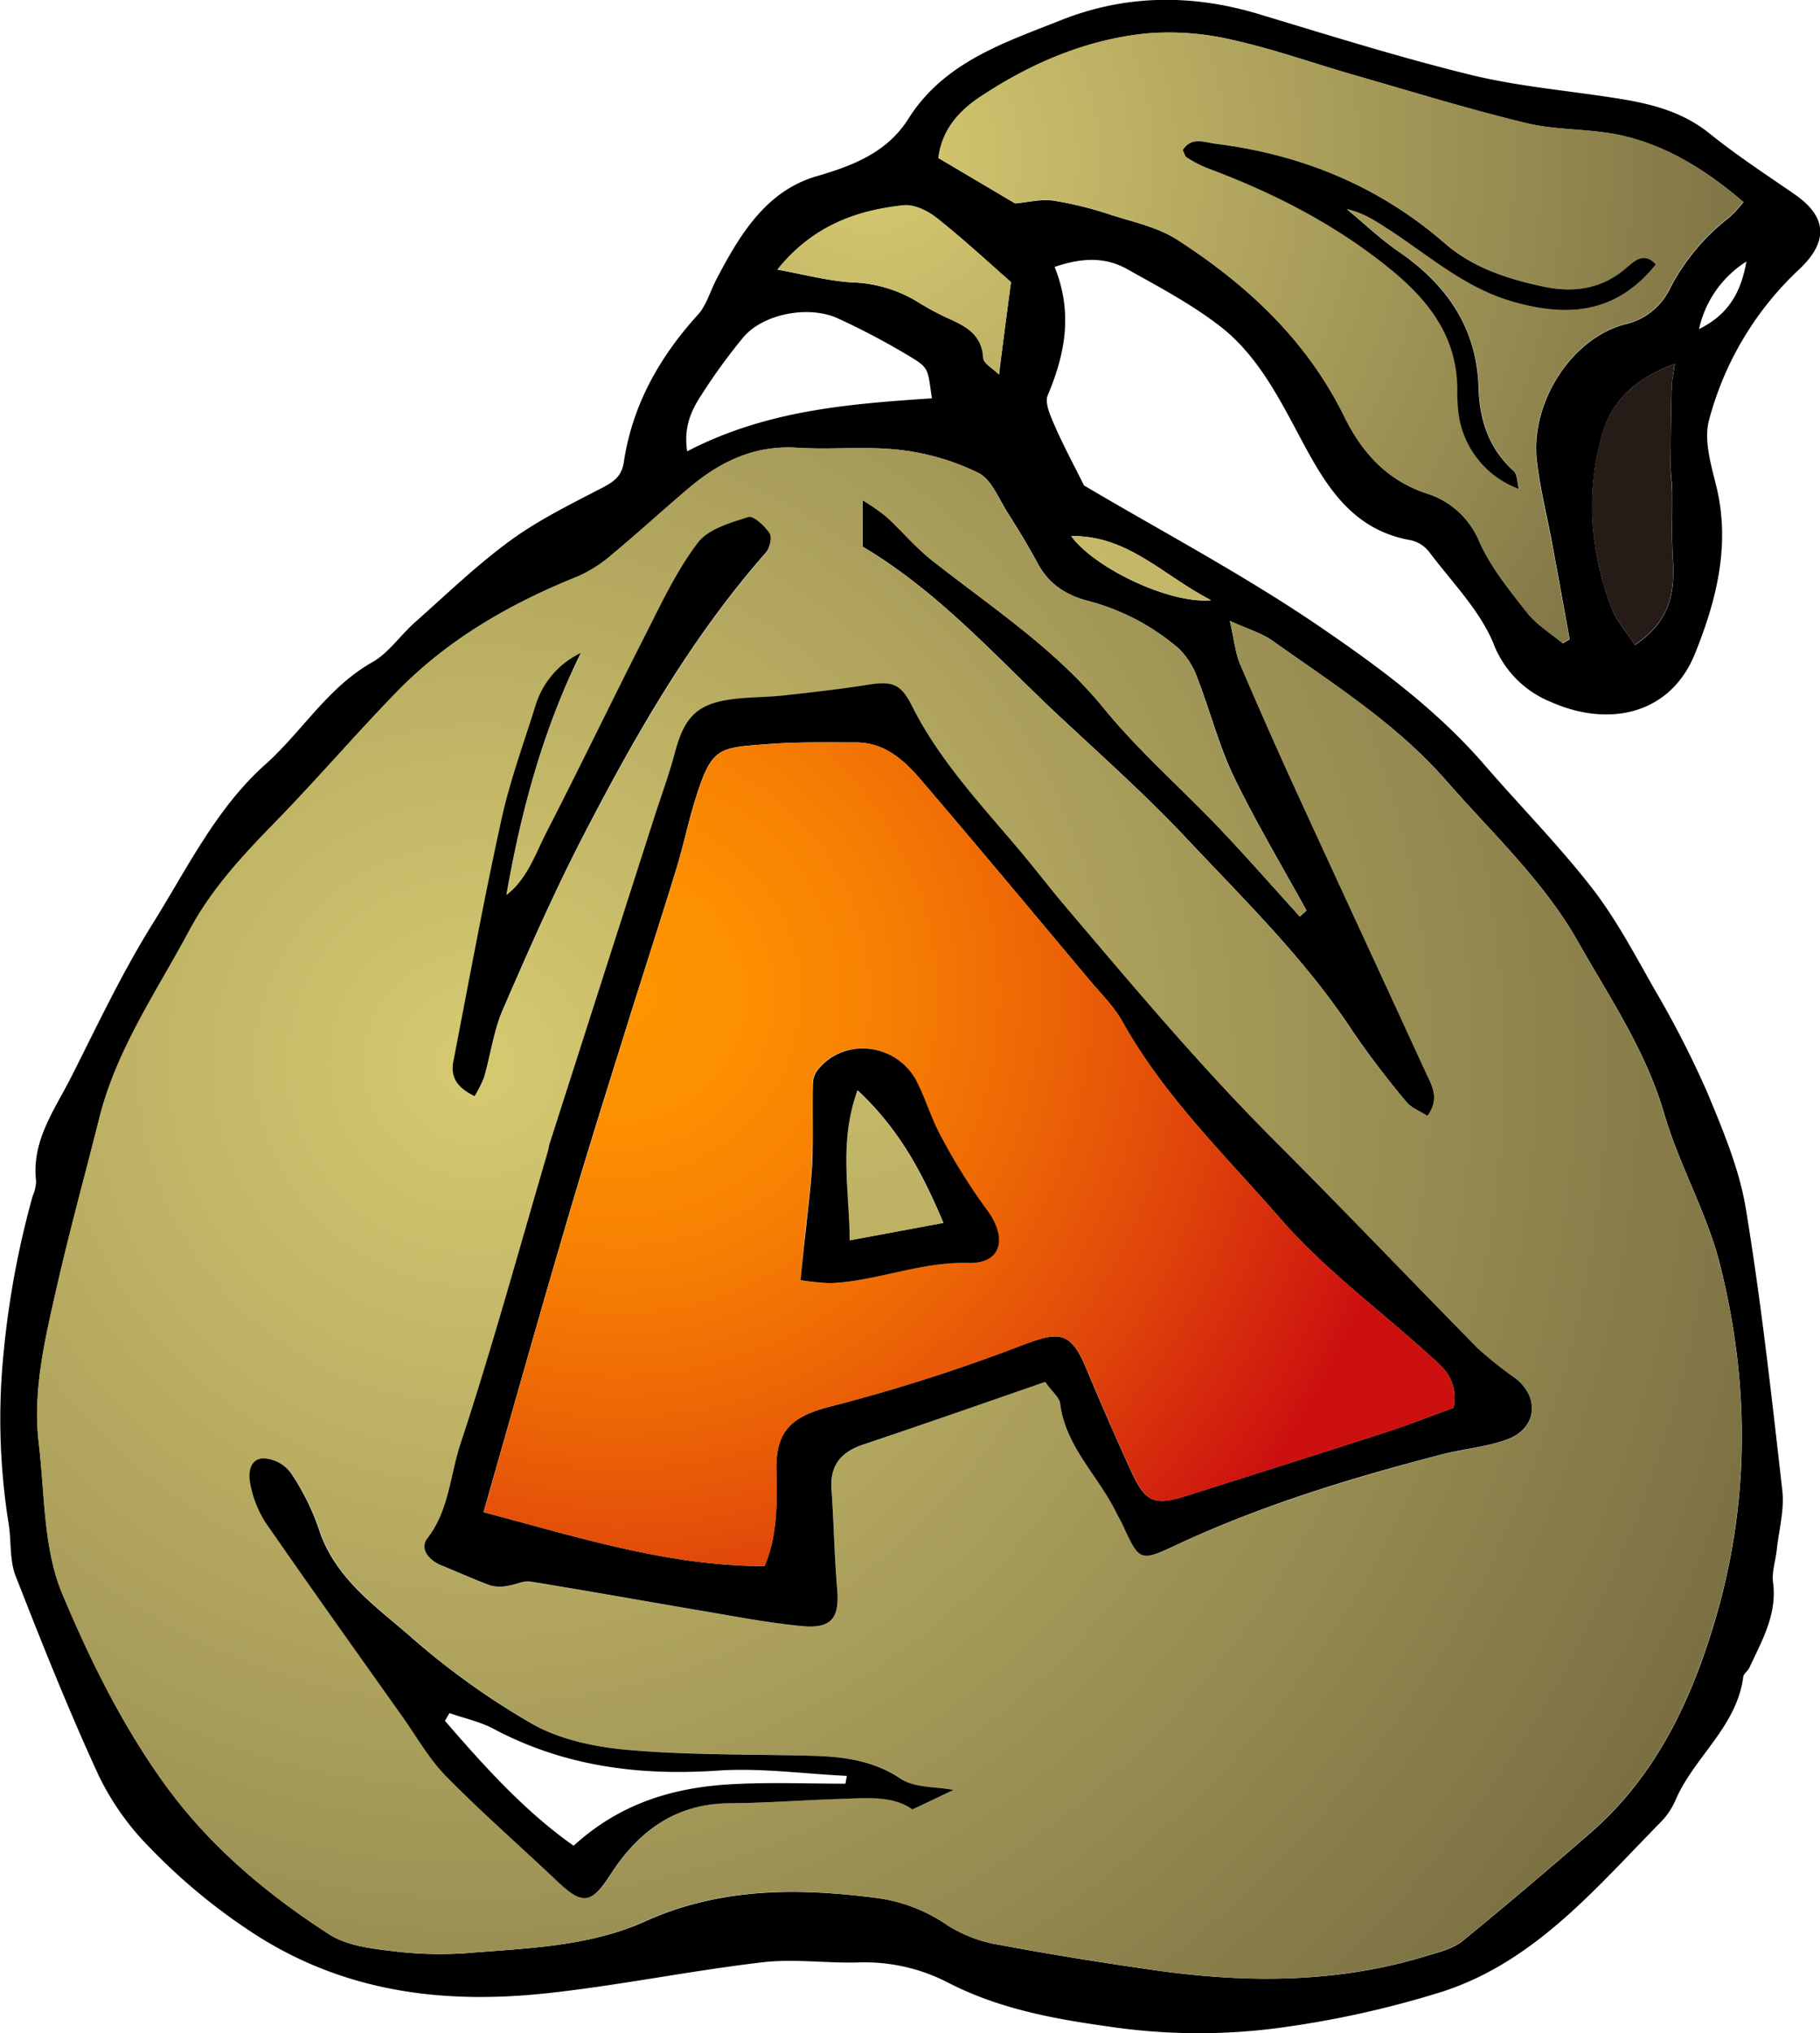 <svg id="Layer_30" data-name="Layer 30" xmlns="http://www.w3.org/2000/svg" xmlns:xlink="http://www.w3.org/1999/xlink" viewBox="0 0 349.71 390.59"><defs><style>.cls-1{fill:url(#radial-gradient);}.cls-2{fill:url(#radial-gradient-2);}.cls-3{fill:url(#radial-gradient-4);}.cls-4{fill:url(#radial-gradient-6);}.cls-5{fill:url(#radial-gradient-8);}</style><radialGradient id="radial-gradient" cx="1823.7" cy="1544" r="495.78" gradientUnits="userSpaceOnUse"><stop offset="0" stop-color="#d6ca71"/><stop offset="0.39" stop-color="#93884f"/><stop offset="1" stop-color="#261c17"/></radialGradient><radialGradient id="radial-gradient-2" cx="1899.32" cy="1369.76" r="334.73" xlink:href="#radial-gradient"/><radialGradient id="radial-gradient-4" cx="2096.12" cy="1438.15" r="27.76" xlink:href="#radial-gradient"/><radialGradient id="radial-gradient-6" cx="1879.89" cy="1476.51" r="691.67" xlink:href="#radial-gradient"/><radialGradient id="radial-gradient-8" cx="1850.98" cy="1530.71" r="154.38" gradientUnits="userSpaceOnUse"><stop offset="0" stop-color="#ff9500"/><stop offset="0.15" stop-color="#fd9001"/><stop offset="0.33" stop-color="#f78003"/><stop offset="0.53" stop-color="#ed6606"/><stop offset="0.75" stop-color="#df430a"/><stop offset="0.98" stop-color="#ce150f"/><stop offset="1" stop-color="#cc1010"/></radialGradient></defs><path d="M1934.81,1390.85c3.52,8.69,2.07,16.65-1.31,24.63-.64,1.52.52,4,1.34,5.9,1.7,3.88,3.72,7.62,5.62,11.45,14.86,8.79,30.54,17.08,45.11,27,11.39,7.76,22.65,16.06,31.83,26.67,6.87,7.94,14.29,15.45,20.72,23.73,4.64,6,8.23,12.83,12,19.47a189.9,189.9,0,0,1,10.12,19.78c3,7.23,6.15,14.69,7.4,22.35,2.95,17.93,4.94,36,7,54.09.42,3.7-.66,7.58-1.07,11.38-.23,2.13-1,4.3-.7,6.36.77,6.13-2.16,11.1-4.55,16.27-.3.65-1.11,1.15-1.19,1.78-1.23,9.53-9.31,15.28-12.93,23.49a14.23,14.23,0,0,1-2.72,4.21c-12.56,12.74-24.25,26.9-42,32.72a188.6,188.6,0,0,1-30.72,6.9,117.28,117.28,0,0,1-33.52-.14c-10.61-1.47-21.24-3.44-30.94-8.46a34.74,34.74,0,0,0-17.29-3.85c-6.21.16-12.5-.77-18.62,0-13.76,1.62-27.38,4.43-41.15,5.91-19.68,2.12-38.58-.14-55.86-11.18a113.91,113.91,0,0,1-20.43-16.8,51.25,51.25,0,0,1-9.85-13.92c-5.78-12.55-10.9-25.4-15.93-38.27-1.17-3-.82-6.61-1.32-9.91a127.35,127.35,0,0,1-1-32.82,172.91,172.91,0,0,1,5.6-30.26,7.77,7.77,0,0,0,.66-2.78c-.92-7.72,3.43-13.57,6.66-19.91,5.07-10,9.78-20.08,15.75-29.64,6.64-10.64,12.22-22.18,21.61-30.55,7.08-6.32,12-14.82,20.54-19.64,3.17-1.78,5.41-5.19,8.23-7.68,6-5.33,11.82-10.95,18.28-15.68,5.36-3.92,11.44-6.92,17.38-10,2.3-1.17,4-2.19,4.46-5,1.63-11,6.83-20.25,14.26-28.43,1.65-1.83,2.36-4.51,3.54-6.78,4.48-8.54,9.52-17,19.32-19.83,7.15-2.08,13.53-4.64,17.56-11,6.89-10.94,18.45-14.63,29.43-19,12.35-4.89,25.08-5,37.88-1.14,13.51,4.07,27,8.3,40.67,11.66,9,2.21,18.33,3,27.52,4.43,6.62,1,13,2.45,18.45,6.85,5.2,4.19,10.82,7.87,16.33,11.67,6.35,4.38,6.48,9.11,1,14.34a61,61,0,0,0-17.44,29.12c-1,3.84.4,8.5,1.41,12.61,2.78,11.31,0,22.07-4.09,32.19-4.7,11.67-16.5,14.24-27.67,9.29a19.68,19.68,0,0,1-11.07-11.28c-2.67-6.43-8-11.78-12.29-17.49a6.26,6.26,0,0,0-3.53-2.3c-12-2.08-16.91-11.48-21.9-20.86-3.94-7.4-8-14.94-14.65-20.14-5.59-4.36-12-7.73-18.23-11.22C1944.53,1389,1940.21,1389,1934.81,1390.85Zm47.13,124.81,1.27-1.17c-4.71-8.58-9.75-17-14-25.8-2.87-6-4.5-12.51-6.91-18.71a14.86,14.86,0,0,0-3.58-5.77,43.55,43.55,0,0,0-17.62-9.23c-4.13-1.11-7.37-3.21-9.47-7.06-1.81-3.35-3.78-6.62-5.83-9.83-1.72-2.7-3.1-6.39-5.62-7.66a46.17,46.17,0,0,0-15-4.41c-6.57-.76-13.29,0-19.91-.43-8.27-.51-14.9,2.79-20.91,7.91-4.88,4.15-9.61,8.49-14.54,12.58a25.86,25.86,0,0,1-6.55,4.21c-13,5.24-25,12.1-34.85,22.22-8,8.22-15.46,17-23.48,25.16-6.2,6.35-12.12,12.74-16.38,20.69-6.32,11.78-14,22.86-17.3,36.08-2.73,10.9-5.73,21.74-8.22,32.7-2.22,9.78-4.6,19.64-3.39,29.79,1.16,9.72.86,20.17,4.53,28.89,5.21,12.39,11.2,24.63,19.2,35.89,8.71,12.24,19.7,21.46,31.94,29.4,3.74,2.44,9,2.89,13.67,3.45a73.18,73.18,0,0,0,14.35.1c11.15-.87,22.45-1.31,32.86-6,14.28-6.46,29.16-6.43,44.23-4.5a31.27,31.27,0,0,1,13.92,5.35,26.74,26.74,0,0,0,10,3.71c9.84,1.85,19.74,3.42,29.66,4.84,17.68,2.51,35.27,2.53,52.53-2.82,2.27-.7,4.81-1.3,6.58-2.73,8.3-6.74,16.43-13.69,24.51-20.69,12.54-10.86,19.37-25.17,24-40.69,6.81-22.8,6.78-45.87,1-68.74-2.5-9.88-7.81-19-10.67-28.82-3.54-12.18-10.54-22.43-16.63-33.18-6.62-11.69-16.56-20.87-25.31-30.9-9.5-10.87-21.76-18.6-33.45-26.9-2-1.39-4.41-2.07-8.08-3.74.89,3.92,1.07,6.3,2,8.37q5.49,12.84,11.32,25.53c8.07,17.6,16.24,35.16,24.31,52.77,1.12,2.46,2.86,5,.35,8.45-1.45-.93-3.05-1.51-4-2.63a169.84,169.84,0,0,1-10.42-13.7c-9-13.72-20.69-25.09-31.81-36.93-7.51-8-15.7-15.35-23.74-22.82-12.36-11.45-23.48-24.34-38.58-33.31v-8.93a45.78,45.78,0,0,1,4.58,3.19c3,2.75,5.62,5.92,8.79,8.41,11.42,9,23.61,16.91,33,28.41,6.77,8.3,15,15.43,22.38,23.22C1971.85,1504.34,1976.84,1510.05,1981.94,1515.66Zm-54.71-137c2.37-.21,5-.88,7.37-.54a69,69,0,0,1,11.12,2.76c4.32,1.37,9,2.37,12.7,4.77,13.43,8.66,24.89,19.32,32.1,34,3.35,6.82,8.14,12.2,15.81,14.72a16.21,16.21,0,0,1,10.13,9.3c2.24,4.93,5.79,9.34,9.19,13.64,1.82,2.31,4.52,3.93,6.82,5.86l1.31-.78c-1.06-5.8-2.1-11.61-3.18-17.41-1-5.62-2.47-11.21-3.12-16.88-1.28-11.13,6.63-23.58,17-26.24a12.66,12.66,0,0,0,8.61-6.93,41,41,0,0,1,11.41-13.62,28.68,28.68,0,0,0,2.68-2.91c-7.34-6.29-15-11-24-12.92-5.82-1.19-12-.85-17.73-2.25-11.13-2.68-22.09-6.08-33.1-9.24-7.81-2.25-15.5-5-23.41-6.75a52.9,52.9,0,0,0-16.38-1.23c-11.6,1.17-22.18,5.68-31.91,12.12-4.32,2.87-7.49,6.54-8.13,11.82Zm-63,47.6c15.29-7.93,31.16-9.09,47-10.17-.77-5.32-.53-5.72-3.54-7.62a140.39,140.39,0,0,0-14.38-7.67c-5.58-2.66-14.49-1-18.32,3.58a108.79,108.79,0,0,0-8,11C1865.1,1418.26,1863.49,1421.46,1864.2,1426.22Zm182.09,37.22c7.06-4.74,7.69-10.45,7.29-16.69-.27-4.24-.06-8.52-.12-12.78,0-1.66-.3-3.32-.3-5q0-7.44.2-14.86c0-1.37.34-2.72.6-4.69-7,2.57-11.86,6.61-13.81,13.14-3.39,11.32-2.51,22.65,1.6,33.66C2042.69,1458.74,2044.62,1460.85,2046.29,1463.44Zm-119.86-69.69c-4.5-3.94-9.22-8.33-14.26-12.32-1.72-1.37-4.32-2.65-6.36-2.44-9.19,1-17.54,4-24.26,12.35,5.24.94,9.83,2.21,14.46,2.45a25.75,25.75,0,0,1,12.2,3.58,54.29,54.29,0,0,0,5.64,3.1c3.58,1.6,7,3.12,7.25,7.89.05,1,1.67,1.82,3,3.14C1924.88,1405.45,1925.58,1400.19,1926.43,1393.75Zm11.57,48.81c4.52,6.18,19.06,13.06,26.84,12.28C1955.58,1450.09,1948.93,1442.4,1938,1442.56Zm129.76-52.82a20.54,20.54,0,0,0-9.15,13C2064.69,1399.81,2066.78,1395.21,2067.76,1389.74Z" transform="translate(-1732.17 -1339.57)"/><path class="cls-1" d="M1981.94,1515.66c-5.1-5.61-10.09-11.32-15.31-16.8-7.42-7.79-15.61-14.92-22.38-23.22-9.39-11.5-21.58-19.42-33-28.41-3.17-2.49-5.81-5.66-8.79-8.41a45.78,45.78,0,0,0-4.58-3.19v8.93c15.1,9,26.22,21.86,38.58,33.31,8,7.47,16.23,14.83,23.74,22.82,11.12,11.84,22.82,23.21,31.81,36.93a169.84,169.84,0,0,0,10.42,13.7c.91,1.12,2.51,1.7,4,2.63,2.51-3.41.77-6-.35-8.45-8.07-17.61-16.24-35.17-24.31-52.77q-5.81-12.7-11.32-25.53c-.88-2.07-1.06-4.45-2-8.37,3.67,1.67,6.12,2.35,8.08,3.74,11.69,8.3,24,16,33.45,26.9,8.75,10,18.69,19.21,25.31,30.9,6.09,10.75,13.09,21,16.63,33.18,2.86,9.81,8.17,18.94,10.67,28.82,5.8,22.87,5.83,45.94-1,68.74-4.63,15.52-11.46,29.83-24,40.69-8.08,7-16.21,14-24.51,20.69-1.77,1.43-4.31,2-6.58,2.73-17.26,5.35-34.85,5.33-52.53,2.82-9.92-1.42-19.82-3-29.66-4.84a26.74,26.74,0,0,1-10-3.71,31.27,31.27,0,0,0-13.92-5.35c-15.07-1.93-30-2-44.23,4.5-10.41,4.71-21.71,5.15-32.86,6a73.18,73.18,0,0,1-14.35-.1c-4.66-.56-9.93-1-13.67-3.45-12.24-7.94-23.23-17.16-31.94-29.4-8-11.26-14-23.5-19.2-35.89-3.67-8.72-3.37-19.17-4.53-28.89-1.21-10.15,1.17-20,3.39-29.79,2.49-11,5.49-21.8,8.22-32.7,3.3-13.22,11-24.3,17.3-36.08,4.26-7.95,10.18-14.34,16.38-20.69,8-8.21,15.49-16.94,23.48-25.16,9.83-10.12,21.83-17,34.85-22.22a25.86,25.86,0,0,0,6.55-4.21c4.93-4.09,9.66-8.43,14.54-12.58,6-5.12,12.64-8.42,20.91-7.91,6.62.41,13.34-.33,19.91.43a46.17,46.17,0,0,1,15,4.41c2.52,1.27,3.9,5,5.62,7.66,2,3.21,4,6.48,5.83,9.83,2.1,3.85,5.34,5.95,9.47,7.06a43.55,43.55,0,0,1,17.62,9.23,14.86,14.86,0,0,1,3.58,5.77c2.41,6.2,4,12.75,6.91,18.71,4.24,8.8,9.28,17.22,14,25.8ZM1933,1605.05c1.37,1.93,2.76,3,2.91,4.24,1,8.26,7.24,13.79,10.7,20.76.42.85.92,1.68,1.32,2.54,3.14,6.77,3.27,7.07,9.89,4,16.54-7.75,33.89-13,51.5-17.61,4.13-1.07,8.51-1.39,12.48-2.86,5.69-2.1,6.31-8,1.58-11.72a75.6,75.6,0,0,1-7.25-5.78c-13.07-13.25-25.89-26.73-39.05-39.89-14.22-14.22-27.12-29.59-40.1-44.9-3.24-3.82-6.27-7.81-9.52-11.62-7.26-8.55-14.92-16.78-20-26.94-2.17-4.32-3.79-4.88-8.53-4.12-5.39.86-10.82,1.46-16.25,2.06-2.85.31-5.74.29-8.6.57-7.65.75-10.29,3.16-12.21,10.41-1.09,4.15-2.6,8.19-3.91,12.28q-10.08,31.42-20.17,62.87c-.14.45-.17.94-.31,1.4-5.53,18.79-10.7,37.71-16.83,56.31-2,6-2.17,12.69-6.33,18.07-1.48,1.91.13,4.1,2.43,5.09,3.24,1.38,6.45,2.84,9.76,4a7.71,7.71,0,0,0,3.44,0c1.39-.19,2.83-1,4.12-.78,11.29,1.83,22.55,3.86,33.83,5.77,6.1,1,12.2,2.2,18.36,2.79,5.73.55,7.27-1.54,6.8-7.1-.55-6.39-.65-12.82-1.1-19.22-.32-4.56,1.8-7.1,6-8.52C1909.48,1613.24,1921,1609.21,1933,1605.05Zm-17.62,78.38c-3.41-.65-7.4-.37-10-2.13-5.34-3.54-11-4.27-17-4.44-11.72-.31-23.47-.13-35.13-1.1-6.29-.52-13.07-1.86-18.48-4.88a144.12,144.12,0,0,1-23.84-17.07c-6.76-5.85-14.39-11.22-17.43-20.5a45.87,45.87,0,0,0-5.4-10.83,6.94,6.94,0,0,0-5.2-2.76c-2.71.12-3,3-2.54,5a20.79,20.79,0,0,0,2.82,7.2c8.69,12.56,17.56,25,26.4,37.43,2.75,3.89,5.14,8.15,8.44,11.5,6.85,7,14.24,13.41,21.33,20.13,4.91,4.66,6.55,4.35,10.27-1.42,5.31-8.21,12.43-13.5,22.76-13.58,6.92,0,13.83-.57,20.75-.81,5.18-.18,10.48-.87,14.46,2Zm-92-133.28a22.5,22.5,0,0,0,1.83-3.56c1.24-4.33,1.82-8.93,3.6-13,4.93-11.37,9.94-22.75,15.64-33.75,9.88-19,20.52-37.67,34.8-53.92.79-.89,1.34-3,.83-3.79-.93-1.42-3.11-3.45-4.11-3.14-3.45,1.1-7.68,2.29-9.68,4.92-4,5.24-6.86,11.37-9.88,17.3-6.5,12.75-12.7,25.67-19.25,38.4-2.15,4.17-3.65,8.87-7.67,12,2.8-16.14,7-31.75,14.3-46.52a16.55,16.55,0,0,0-8.67,10c-2.28,7.31-4.95,14.53-6.58,22-3.38,15.39-6.17,30.91-9.22,46.37C1818.71,1546.36,1819.8,1548.41,1823.36,1550.15Z" transform="translate(-1732.17 -1339.57)"/><path class="cls-2" d="M1927.23,1378.62l-14.77-8.71c.64-5.28,3.81-9,8.13-11.82,9.73-6.44,20.31-10.95,31.91-12.12a52.9,52.9,0,0,1,16.38,1.23c7.91,1.75,15.6,4.5,23.41,6.75,11,3.16,22,6.56,33.1,9.24,5.75,1.4,11.91,1.06,17.73,2.25,9.05,1.87,16.69,6.63,24,12.92a28.68,28.68,0,0,1-2.68,2.91,41,41,0,0,0-11.41,13.62,12.66,12.66,0,0,1-8.61,6.93c-10.34,2.66-18.25,15.11-17,26.24.65,5.67,2.07,11.26,3.12,16.88,1.08,5.8,2.12,11.61,3.18,17.41l-1.31.78c-2.3-1.93-5-3.55-6.82-5.86-3.4-4.3-7-8.71-9.19-13.64a16.21,16.21,0,0,0-10.13-9.3c-7.67-2.52-12.46-7.9-15.81-14.72-7.21-14.68-18.67-25.34-32.1-34-3.72-2.4-8.38-3.4-12.7-4.77a69,69,0,0,0-11.12-2.76C1932.18,1377.74,1929.6,1378.41,1927.23,1378.62Zm123.12,11.74c-2.3-2.46-4-.72-5.56.63-4.73,4.15-10.2,4.88-16.08,3.62-6.84-1.47-13.44-3.6-18.85-8.29-12.69-11-27.49-17-44-19.12-2.23-.28-4.69-1.42-6.35,1.21.32.61.43,1.2.77,1.4a23.25,23.25,0,0,0,3.81,2c12.4,4.62,24.06,10.5,34.49,18.81,7.82,6.22,13.66,13.3,13.67,23.88a32.18,32.18,0,0,0,.31,5,17.92,17.92,0,0,0,11.52,14c-.38-1.34-.34-2.79-1-3.43-4.74-4.33-6.55-9.71-6.75-16-.35-11.43-6-19.79-15.32-26.13-3.55-2.43-6.69-5.44-10-8.19,3.1.64,5.46,2.21,7.84,3.75,7.8,5,14.73,11.33,24,14C2033.58,1400.63,2042.88,1399.71,2050.35,1390.36Z" transform="translate(-1732.17 -1339.57)"/><path class="cls-2" d="M1864.2,1426.22c-.71-4.76.9-8,2.82-10.91a108.79,108.79,0,0,1,8-11c3.83-4.54,12.74-6.24,18.32-3.58a140.39,140.39,0,0,1,14.38,7.67c3,1.9,2.77,2.3,3.54,7.62C1895.36,1417.13,1879.49,1418.29,1864.2,1426.22Z" transform="translate(-1732.17 -1339.57)"/><path class="cls-3" d="M2046.29,1463.44c-1.67-2.59-3.6-4.7-4.54-7.19-4.11-11-5-22.34-1.6-33.66,1.95-6.53,6.83-10.57,13.81-13.14-.26,2-.56,3.32-.6,4.69q-.18,7.42-.2,14.86c0,1.65.27,3.31.3,5,.06,4.26-.15,8.54.12,12.78C2054,1453,2053.35,1458.7,2046.29,1463.44Z" transform="translate(-1732.17 -1339.57)"/><path class="cls-2" d="M1926.43,1393.75c-.85,6.44-1.55,11.7-2.35,17.75-1.31-1.32-2.93-2.19-3-3.14-.27-4.77-3.67-6.29-7.25-7.89a54.29,54.29,0,0,1-5.64-3.1,25.75,25.75,0,0,0-12.2-3.58c-4.63-.24-9.22-1.51-14.46-2.45,6.72-8.34,15.07-11.39,24.26-12.35,2-.21,4.64,1.07,6.36,2.44C1917.21,1385.42,1921.93,1389.81,1926.43,1393.75Z" transform="translate(-1732.17 -1339.57)"/><path class="cls-4" d="M1938,1442.56c10.93-.16,17.58,7.53,26.84,12.28C1957.06,1455.62,1942.52,1448.74,1938,1442.56Z" transform="translate(-1732.17 -1339.57)"/><path class="cls-3" d="M2067.76,1389.74c-1,5.47-3.07,10.07-9.15,13A20.54,20.54,0,0,1,2067.76,1389.74Z" transform="translate(-1732.17 -1339.57)"/><path d="M1933,1605.05c-12,4.16-23.53,8.19-35.06,12.07-4.2,1.42-6.32,4-6,8.52.45,6.4.55,12.83,1.1,19.22.47,5.56-1.07,7.65-6.8,7.1-6.16-.59-12.26-1.76-18.36-2.79-11.28-1.91-22.54-3.94-33.83-5.77-1.29-.21-2.73.59-4.12.78a7.71,7.71,0,0,1-3.44,0c-3.31-1.2-6.52-2.66-9.76-4-2.3-1-3.91-3.18-2.43-5.09,4.16-5.38,4.35-12.07,6.33-18.07,6.13-18.6,11.3-37.52,16.83-56.31.14-.46.17-1,.31-1.4q10.08-31.44,20.17-62.87c1.31-4.09,2.82-8.13,3.91-12.28,1.92-7.25,4.56-9.66,12.21-10.41,2.86-.28,5.75-.26,8.6-.57,5.43-.6,10.86-1.2,16.25-2.06,4.74-.76,6.36-.2,8.53,4.12,5.1,10.16,12.76,18.39,20,26.94,3.25,3.81,6.28,7.8,9.52,11.62,13,15.31,25.88,30.68,40.1,44.9,13.16,13.16,26,26.64,39.05,39.89a75.6,75.6,0,0,0,7.25,5.78c4.73,3.7,4.11,9.62-1.58,11.72-4,1.47-8.35,1.79-12.48,2.86-17.61,4.57-35,9.86-51.5,17.61-6.62,3.09-6.75,2.79-9.89-4-.4-.86-.9-1.69-1.32-2.54-3.46-7-9.65-12.5-10.7-20.76C1935.77,1608.06,1934.38,1607,1933,1605.05Zm78.49,4.93c.91-5.53-2.13-7.77-4.77-10.16-9.56-8.66-20.1-16.44-28.5-26.1-10.61-12.19-22.41-23.57-30.41-37.93-1.61-2.89-4.08-5.3-6.24-7.87-10.74-12.81-21.44-25.66-32.31-38.37-3.26-3.82-7-7.33-12.54-7.35-5.7,0-11.42-.12-17.09.32-9.36.71-10.68.54-13.77,10.33-1.44,4.54-2.38,9.23-3.78,13.78-3.29,10.71-6.77,21.36-10.09,32.06-4,12.77-8,25.54-11.73,38.38-5.15,17.55-10.08,35.16-15.18,53,18.16,4.79,35.4,10.34,54,10.36,2.48-5.94,2.4-12.12,2.25-18.31-.18-7.8,3.07-10.47,10.37-12.35a336.5,336.5,0,0,0,36.69-11.71c7.37-2.83,9.52-2.75,12.51,4.43q4.14,9.91,8.61,19.7c2.73,6,4.45,6.7,10.6,4.75,12.93-4.1,25.87-8.18,38.77-12.37C2003.18,1613.18,2007.36,1611.5,2011.5,1610Z" transform="translate(-1732.17 -1339.57)"/><path d="M1915.39,1683.43l-7.87,3.75c-4-2.83-9.28-2.14-14.46-2-6.92.24-13.83.77-20.75.81-10.33.08-17.45,5.37-22.76,13.58-3.72,5.77-5.36,6.08-10.27,1.42-7.09-6.72-14.48-13.16-21.33-20.13-3.3-3.35-5.69-7.61-8.44-11.5-8.84-12.45-17.71-24.87-26.4-37.43a20.79,20.79,0,0,1-2.82-7.2c-.47-2.1-.17-4.93,2.54-5a6.94,6.94,0,0,1,5.2,2.76,45.87,45.87,0,0,1,5.4,10.83c3,9.28,10.67,14.65,17.43,20.5a144.12,144.12,0,0,0,23.84,17.07c5.41,3,12.19,4.36,18.48,4.88,11.66,1,23.41.79,35.13,1.1,6,.17,11.7.9,17,4.44C1908,1683.06,1912,1682.78,1915.39,1683.43Zm-20.77-1.2.27-1.5c-8.33-.39-16.71-1.59-25-1-15.14,1-29.43-.88-42.93-8.06-2.6-1.38-5.6-2-8.42-3l-.88,1.48c7.62,8.81,15.4,17.44,24.73,24,9.21-8.39,19.63-11.28,30.8-11.84C1880.34,1681.94,1887.49,1682.23,1894.62,1682.23Z" transform="translate(-1732.17 -1339.57)"/><path d="M1823.36,1550.15c-3.56-1.74-4.65-3.79-4.06-6.77,3-15.46,5.84-31,9.22-46.37,1.63-7.45,4.3-14.67,6.58-22a16.55,16.55,0,0,1,8.67-10c-7.27,14.77-11.5,30.38-14.3,46.52,4-3.08,5.52-7.78,7.67-12,6.55-12.73,12.75-25.65,19.25-38.4,3-5.93,5.89-12.06,9.88-17.3,2-2.63,6.23-3.82,9.68-4.92,1-.31,3.18,1.72,4.11,3.14.51.79,0,2.9-.83,3.79-14.28,16.25-24.92,34.87-34.8,53.92-5.7,11-10.71,22.38-15.64,33.75-1.78,4.09-2.36,8.69-3.6,13A22.5,22.5,0,0,1,1823.36,1550.15Z" transform="translate(-1732.17 -1339.57)"/><path d="M2050.35,1390.36c-7.47,9.35-16.77,10.27-27.56,7.14-9.29-2.68-16.22-9-24-14-2.38-1.54-4.74-3.11-7.84-3.75,3.32,2.75,6.46,5.76,10,8.19,9.27,6.34,15,14.7,15.32,26.13.2,6.29,2,11.67,6.75,16,.7.64.66,2.09,1,3.43a17.92,17.92,0,0,1-11.52-14,32.18,32.18,0,0,1-.31-5c0-10.58-5.85-17.66-13.67-23.88-10.43-8.31-22.09-14.19-34.49-18.81a23.25,23.25,0,0,1-3.81-2c-.34-.2-.45-.79-.77-1.4,1.66-2.63,4.12-1.49,6.35-1.21,16.54,2.08,31.34,8.14,44,19.12,5.41,4.69,12,6.82,18.85,8.29,5.88,1.26,11.35.53,16.08-3.62C2046.33,1389.64,2048.05,1387.9,2050.35,1390.36Z" transform="translate(-1732.17 -1339.57)"/><path class="cls-5" d="M2011.5,1610c-4.14,1.52-8.32,3.2-12.59,4.58-12.9,4.19-25.84,8.27-38.77,12.37-6.15,2-7.87,1.24-10.6-4.75q-4.45-9.78-8.61-19.7c-3-7.18-5.14-7.26-12.51-4.43a336.5,336.5,0,0,1-36.69,11.71c-7.3,1.88-10.55,4.55-10.37,12.35.15,6.19.23,12.37-2.25,18.31-18.62,0-35.86-5.57-54-10.36,5.1-17.83,10-35.44,15.18-53,3.76-12.84,7.76-25.61,11.73-38.38,3.32-10.7,6.8-21.35,10.09-32.06,1.4-4.55,2.34-9.24,3.78-13.78,3.09-9.79,4.41-9.62,13.77-10.33,5.67-.44,11.39-.34,17.09-.32,5.54,0,9.28,3.53,12.54,7.35,10.87,12.71,21.57,25.56,32.31,38.37,2.16,2.57,4.63,5,6.24,7.87,8,14.36,19.8,25.74,30.41,37.93,8.4,9.66,18.94,17.44,28.5,26.1C2009.37,1602.21,2012.41,1604.45,2011.5,1610ZM1886,1585.49a49,49,0,0,0,5.61.58c8.94-.37,17.28-4.13,26.49-3.87,6.48.18,7.61-4.92,3.53-10.31A114.7,114.7,0,0,1,1913,1558c-1.84-3.32-2.94-7-4.62-10.45-3.7-7.55-13.95-8.9-19.08-2.57a4.49,4.49,0,0,0-1,2.6c-.11,5.22.08,10.44-.14,15.65-.18,4.23-.81,8.44-1.23,12.66C1886.62,1578.89,1886.33,1581.84,1886,1585.49Z" transform="translate(-1732.17 -1339.57)"/><path class="cls-4" d="M1894.62,1682.23c-7.13,0-14.28-.29-21.4.07-11.17.56-21.59,3.45-30.8,11.84-9.33-6.54-17.11-15.17-24.73-24l.88-1.48c2.82,1,5.82,1.59,8.42,3,13.5,7.18,27.79,9.11,42.93,8.06,8.26-.57,16.64.63,25,1Z" transform="translate(-1732.17 -1339.57)"/><path d="M1886,1585.49c.36-3.65.65-6.6,1-9.56.42-4.22,1-8.43,1.23-12.66.22-5.21,0-10.43.14-15.65a4.49,4.49,0,0,1,1-2.6c5.13-6.33,15.38-5,19.08,2.57,1.68,3.41,2.78,7.13,4.62,10.45a114.7,114.7,0,0,0,8.65,13.85c4.08,5.39,3,10.49-3.53,10.31-9.21-.26-17.55,3.5-26.49,3.87A49,49,0,0,1,1886,1585.49Zm27.45-11c-4.13-9.76-8.51-18-16.47-25.44-3.66,10.21-1.46,19.25-1.49,28.78Z" transform="translate(-1732.17 -1339.57)"/><path class="cls-4" d="M1913.42,1574.52l-18,3.34c0-9.53-2.17-18.57,1.49-28.78C1904.91,1556.47,1909.29,1564.76,1913.42,1574.52Z" transform="translate(-1732.17 -1339.57)"/></svg>